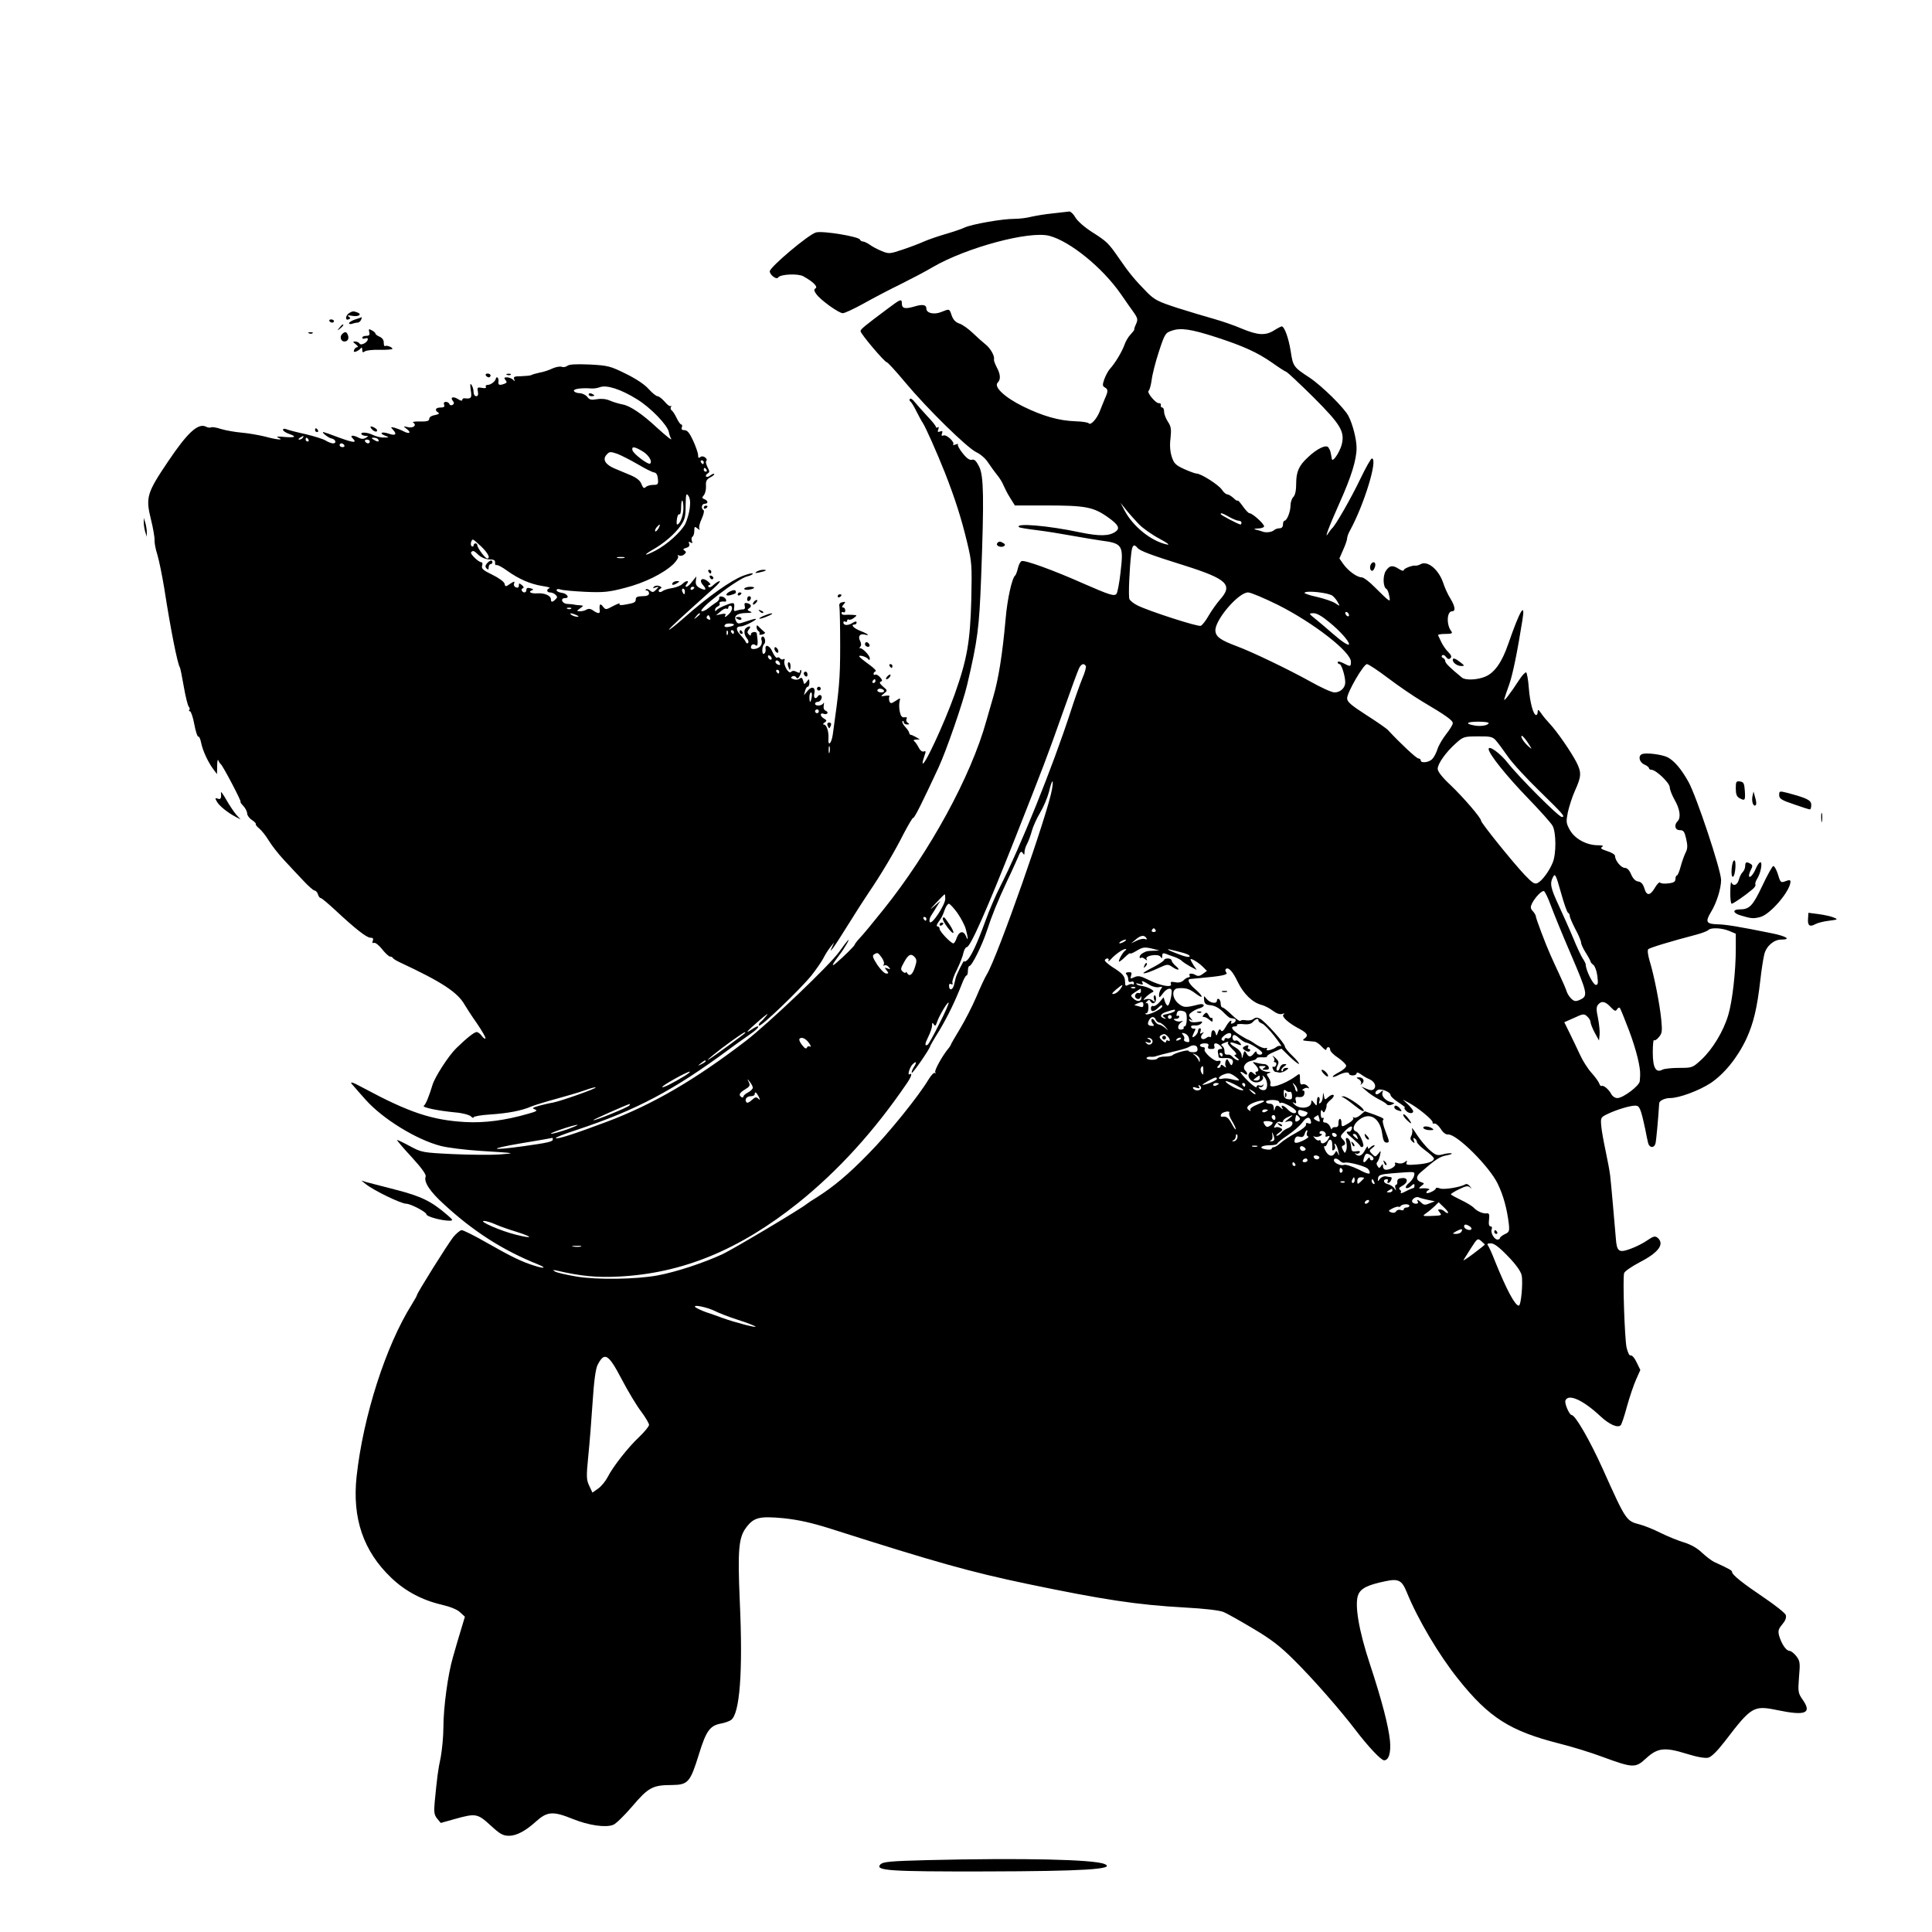 <?xml version="1.0" standalone="no"?>
<!DOCTYPE svg PUBLIC "-//W3C//DTD SVG 20010904//EN"
 "http://www.w3.org/TR/2001/REC-SVG-20010904/DTD/svg10.dtd">
<svg version="1.0" xmlns="http://www.w3.org/2000/svg"
 width="1024pt" height="1024pt" viewBox="0 0 1024 1024"
 preserveAspectRatio="xMidYMid meet">

<g transform="translate(0,1024) scale(0.1,-0.1)"
fill="#000000" stroke="none">
<path d="M5580 9109 c-41 -4 -93 -13 -115 -18 -22 -6 -62 -11 -90 -11 -64 0
-221 -28 -260 -45 -16 -8 -64 -24 -105 -36 -41 -12 -93 -30 -115 -40 -22 -10
-72 -29 -111 -42 -68 -23 -73 -23 -110 -8 -22 9 -51 24 -64 34 -13 9 -30 17
-36 17 -7 0 -14 5 -16 10 -5 16 -198 48 -233 38 -39 -10 -245 -184 -245 -206
0 -19 36 -46 44 -33 11 18 105 22 133 7 51 -28 79 -55 66 -64 -10 -6 -9 -13 3
-30 22 -32 120 -102 141 -102 10 0 59 23 108 50 50 28 137 74 195 102 58 29
137 70 175 93 178 103 511 193 617 165 110 -29 282 -169 379 -309 24 -35 55
-79 68 -97 21 -30 23 -38 12 -62 -7 -15 -11 -28 -9 -29 1 -1 -7 -12 -19 -25
-13 -13 -28 -39 -34 -58 -14 -37 -48 -94 -76 -125 -10 -11 -23 -36 -30 -55
-10 -29 -10 -36 2 -43 19 -10 19 -21 1 -60 -7 -18 -20 -48 -27 -67 -15 -39
-48 -76 -58 -64 -3 5 -34 10 -69 11 -89 3 -174 27 -280 79 -99 49 -156 104
-134 126 17 17 15 44 -5 81 -9 18 -16 36 -15 41 6 18 -19 61 -45 81 -14 11
-44 38 -67 60 -23 22 -55 45 -71 50 -21 7 -33 21 -41 43 -12 37 -11 36 -56 18
-37 -15 -78 -6 -78 18 0 21 -20 25 -65 11 -48 -14 -65 -10 -65 16 0 27 -7 24
-71 -24 -126 -94 -148 -112 -148 -122 -1 -13 128 -165 139 -165 5 0 49 -48 98
-107 116 -139 327 -346 377 -370 22 -10 49 -34 61 -53 13 -19 34 -49 48 -66
14 -17 30 -43 35 -57 6 -14 21 -44 35 -66 l25 -40 155 0 c222 0 261 -7 343
-66 50 -36 60 -55 37 -72 -34 -25 -85 -26 -188 -5 -173 37 -349 51 -325 28 2
-3 45 -10 94 -16 50 -6 135 -20 190 -30 55 -10 123 -21 150 -25 115 -15 121
-24 104 -169 -6 -55 -16 -106 -21 -113 -12 -15 -36 -7 -178 55 -155 69 -309
125 -325 118 -7 -2 -16 -20 -20 -38 -4 -18 -11 -35 -14 -38 -17 -12 -42 -124
-51 -230 -17 -190 -38 -320 -66 -415 -14 -50 -31 -106 -36 -125 -81 -294 -301
-696 -545 -1000 -55 -69 -112 -138 -127 -153 -14 -15 -26 -31 -26 -34 0 -6
-61 -66 -99 -98 -28 -23 -21 -8 19 45 27 35 60 93 43 75 -5 -5 -26 -33 -46
-61 -51 -71 -372 -377 -494 -471 -267 -205 -493 -337 -735 -428 -173 -65 -265
-95 -272 -87 -3 3 45 22 107 42 320 106 515 209 816 432 20 15 59 43 88 63 49
33 72 55 58 55 -3 0 -17 -7 -30 -16 -41 -27 -28 -11 38 46 34 30 53 43 42 30
-11 -14 -26 -31 -34 -37 -8 -7 -12 -16 -8 -19 9 -9 218 192 278 266 26 33 55
75 64 93 8 17 25 43 36 57 l20 25 -11 -25 c-11 -24 -11 -24 5 -5 9 11 45 67
81 125 36 58 84 133 107 167 65 95 139 219 187 315 25 47 47 85 50 83 6 -3 48
81 134 266 41 88 130 345 152 439 56 238 64 303 74 565 16 428 14 541 -10 591
-16 31 -25 41 -39 37 -12 -3 -28 8 -49 35 -17 21 -28 42 -25 46 4 4 -1 4 -12
0 -11 -4 -17 -4 -13 0 10 12 -35 54 -51 48 -10 -4 -13 -1 -8 11 4 12 2 14 -10
10 -13 -5 -15 -2 -10 11 4 10 3 15 -3 11 -6 -3 -10 -2 -10 3 0 5 -21 31 -46
57 -25 27 -54 60 -65 73 -10 14 -22 22 -26 18 -4 -4 -3 -10 2 -14 6 -4 20 -27
32 -52 13 -25 27 -52 33 -60 16 -24 75 -157 118 -265 54 -138 87 -241 118
-370 25 -104 26 -120 22 -305 -6 -221 -22 -314 -88 -500 -57 -160 -170 -401
-170 -363 0 6 5 24 10 38 8 22 8 26 -4 22 -8 -3 -19 5 -27 21 -8 15 -18 30
-24 34 -5 4 -1 8 10 8 l20 1 -20 12 c-11 6 -23 12 -27 12 -5 0 -8 5 -9 10 0 6
-10 20 -21 32 -12 13 -18 26 -15 30 4 3 7 1 7 -5 0 -7 8 -12 18 -12 13 0 14 2
3 9 -7 5 -10 14 -6 21 4 7 1 10 -11 8 -13 -2 -20 6 -25 30 -4 18 -4 43 -1 54
5 20 4 20 -21 3 -24 -15 -27 -15 -33 -2 -3 9 -3 20 0 25 3 5 -7 7 -22 4 -26
-4 -26 -4 -7 12 20 16 20 16 -5 37 -17 15 -21 23 -12 26 10 4 9 9 -4 24 -9 10
-21 16 -25 13 -5 -3 -9 -1 -9 5 0 5 5 11 11 13 6 2 -10 18 -35 36 -25 18 -48
37 -51 41 -7 13 39 0 47 -13 5 -7 8 -5 8 5 0 16 -44 60 -54 53 -3 -2 -2 1 3 8
7 7 6 18 0 30 -13 24 -2 41 22 35 33 -9 21 3 -21 19 -37 15 -54 34 -30 34 6 0
10 5 10 11 0 7 -8 6 -22 -3 -24 -15 -48 -14 -48 3 0 6 5 7 10 4 6 -3 10 -1 10
5 0 6 4 9 9 6 4 -3 17 1 27 9 18 14 18 14 -6 16 -14 1 -33 1 -42 0 -10 -1 -18
3 -18 9 0 6 5 8 10 5 6 -3 10 1 10 9 0 9 -5 16 -11 16 -8 0 -7 6 2 16 12 14
11 16 -6 12 -14 -2 -19 -10 -16 -23 2 -11 4 -105 4 -210 0 -173 -5 -226 -39
-467 -7 -51 -27 -68 -23 -20 2 35 -10 72 -25 72 -6 0 -4 5 4 10 13 9 13 12 -2
21 -22 12 -24 33 -3 26 8 -4 17 -2 20 2 3 5 -1 11 -9 14 -9 4 -13 15 -10 29 2
13 2 17 -2 11 -7 -15 -44 -17 -44 -3 0 6 6 10 14 10 16 0 29 27 16 35 -5 3
-11 1 -15 -5 -12 -19 -25 -10 -19 14 8 34 -13 42 -36 14 l-19 -23 6 23 c3 12
9 22 14 22 5 0 9 10 9 23 -1 20 -2 21 -14 4 -13 -16 -14 -16 -19 4 -5 17 -9
20 -19 12 -7 -6 -22 -7 -32 -3 -15 5 -16 9 -7 15 8 4 16 2 21 -5 6 -9 11 -7
20 10 6 12 9 24 6 28 -3 3 -6 0 -6 -7 0 -8 -5 -9 -18 -2 -13 7 -22 7 -30 -1
-12 -12 -42 39 -34 61 3 8 0 11 -6 7 -6 -3 -13 -2 -17 4 -4 6 -11 8 -16 4 -5
-3 -16 11 -25 31 -14 35 -42 44 -36 12 1 -8 -2 -18 -8 -22 -13 -8 -13 38 0 51
12 12 2 47 -11 39 -4 -3 -6 -12 -2 -20 3 -9 0 -22 -7 -30 -13 -16 -50 -21 -50
-7 0 16 13 22 25 12 12 -10 14 12 6 63 -2 12 -31 8 -31 -5 0 -9 -3 -9 -12 0
-8 8 -8 15 2 27 13 15 3 21 -15 7 -14 -10 -12 -36 4 -56 8 -9 10 -20 6 -24 -4
-4 -10 -2 -12 5 -2 6 -15 23 -29 38 -26 28 -24 45 4 45 19 1 93 39 76 40 -6 0
-30 -7 -53 -15 -38 -13 -42 -13 -50 4 -14 26 5 41 54 42 29 0 35 3 21 8 -14 5
-16 10 -8 15 18 11 15 23 -7 29 -14 3 -17 0 -14 -14 4 -13 0 -19 -10 -19 -8 0
-23 -3 -32 -6 -11 -5 -16 -2 -15 7 6 37 1 39 -42 22 -24 -9 -46 -21 -50 -27
-5 -7 -8 -7 -8 2 0 7 7 15 15 18 8 4 12 10 9 15 -5 8 10 13 29 10 5 -1 7 4 5
11 -6 16 -39 24 -36 8 2 -7 -6 -17 -16 -23 -11 -7 -29 -20 -40 -29 -11 -10
-27 -18 -35 -18 -36 0 189 174 240 185 16 4 29 10 29 15 0 4 -23 -1 -52 -12
-63 -24 -185 -110 -307 -218 -50 -44 -88 -74 -85 -67 5 10 57 58 239 221 22
19 35 36 29 36 -5 0 -20 -9 -32 -20 -12 -12 -23 -16 -27 -10 -3 6 0 10 7 10 7
0 2 9 -12 20 -30 23 -48 5 -23 -22 21 -24 13 -30 -17 -15 -18 9 -24 20 -22 37
l3 25 -22 -27 c-11 -16 -25 -28 -31 -28 -6 0 -6 6 2 15 17 20 -4 20 -24 -1 -9
-8 -33 -18 -53 -21 -21 -3 -44 -10 -51 -16 -7 -5 -16 -7 -19 -3 -4 4 -2 11 6
15 10 6 9 10 -5 15 -9 4 -22 2 -28 -4 -8 -8 -5 -9 9 -4 19 6 19 6 3 -11 -14
-15 -20 -16 -33 -5 -8 7 -18 10 -22 6 -3 -3 -1 -6 5 -6 7 0 12 -7 12 -15 0
-10 -11 -15 -35 -15 -24 0 -35 -5 -35 -14 0 -18 -6 -22 -53 -30 -26 -5 -37 -4
-33 3 4 6 -11 1 -34 -11 -39 -21 -40 -21 -55 -2 -14 19 -20 11 -16 -23 2 -17
-10 -16 -35 1 -13 10 -25 11 -35 5 -8 -5 -23 -9 -34 -9 -20 1 -20 1 -1 15 20
15 20 15 0 17 -10 0 -23 2 -29 3 -5 2 -22 3 -37 4 -30 1 -41 31 -12 31 26 0 9
25 -19 28 -15 2 -27 8 -27 14 0 6 9 8 23 3 12 -4 72 -9 132 -12 95 -4 123 -1
207 21 103 26 204 76 257 126 17 17 29 36 25 42 -4 7 -3 8 5 4 6 -4 19 -2 27
5 12 10 12 14 2 21 -10 6 -7 10 9 14 14 4 20 11 16 22 -5 11 -3 13 7 7 10 -6
12 -4 7 8 -3 9 -2 19 3 22 6 4 10 18 10 32 0 23 2 24 17 12 11 -9 14 -9 10 -2
-4 7 1 30 12 53 10 22 15 42 10 46 -15 9 -10 34 6 34 20 0 19 16 -1 24 -14 5
-14 9 -3 22 7 9 12 30 11 48 -2 26 3 35 23 46 14 7 23 15 20 18 -2 3 -11 -1
-20 -8 -9 -7 -19 -10 -22 -6 -4 4 -1 11 7 16 12 7 12 12 0 34 -7 14 -11 29 -7
32 12 12 -17 33 -30 22 -10 -8 -13 -5 -13 10 0 11 -12 45 -26 76 -19 41 -31
56 -46 56 -14 0 -18 5 -14 15 3 8 2 15 -3 15 -5 0 -16 16 -25 35 -9 19 -21 37
-26 40 -6 4 -7 12 -4 18 4 7 4 9 -1 5 -4 -4 -18 6 -32 23 -14 16 -31 29 -38
29 -7 0 -28 17 -47 38 -21 24 -66 54 -121 81 -81 40 -94 44 -192 49 -72 3
-109 1 -118 -7 -8 -6 -21 -9 -30 -5 -9 3 -31 -1 -49 -9 -18 -9 -49 -19 -68
-22 -19 -4 -39 -10 -44 -13 -5 -3 -29 -5 -53 -6 -35 0 -43 -3 -38 -15 5 -13 4
-14 -6 -3 -7 6 -22 12 -32 12 -15 0 -17 -3 -8 -14 9 -11 8 -15 -5 -20 -27 -10
-35 -7 -32 12 3 18 -10 31 -14 15 -3 -15 -27 -33 -43 -33 -9 0 -13 -5 -10 -10
4 -7 -3 -9 -20 -6 -24 5 -27 2 -22 -19 3 -17 0 -25 -9 -25 -8 0 -14 10 -14 23
0 12 -5 29 -11 37 -7 11 -8 3 -4 -27 7 -43 3 -48 -33 -44 -6 1 -12 -3 -12 -9
0 -6 -10 -4 -23 5 -26 16 -43 9 -26 -11 7 -9 6 -14 -2 -20 -7 -4 -15 -2 -17 4
-2 7 -11 12 -19 12 -9 0 -13 -6 -9 -15 4 -11 -1 -15 -19 -15 -27 0 -33 -14
-12 -27 8 -5 2 -9 -18 -13 -18 -3 -30 -11 -30 -20 0 -11 -12 -15 -49 -14 -26
1 -43 -2 -36 -6 21 -13 1 -31 -28 -24 -26 6 -26 6 -7 -9 27 -20 16 -30 -16
-13 -13 7 -35 15 -48 19 -21 5 -22 4 -7 -12 22 -24 11 -32 -25 -19 -36 12 -52
2 -18 -11 23 -9 23 -10 -6 -10 -16 -1 -42 6 -57 13 -29 15 -70 18 -62 4 3 -4
13 -8 22 -8 16 -1 16 -1 0 -11 -12 -7 -24 -6 -37 1 -28 15 -49 14 -33 -2 27
-27 8 -26 -69 2 -44 17 -83 30 -85 30 -13 0 28 -32 43 -34 22 -4 29 -26 8 -26
-8 0 -26 7 -39 15 -12 8 -61 23 -107 34 -46 10 -92 22 -101 26 -11 4 -18 3
-18 -3 0 -6 14 -15 30 -21 45 -15 36 -22 -22 -17 -36 4 -47 2 -33 -4 33 -14
-4 -12 -70 6 -33 8 -89 18 -125 21 -36 3 -84 12 -108 19 -24 8 -48 12 -53 9
-5 -3 -17 -2 -26 3 -42 22 -98 -29 -201 -182 -114 -169 -121 -192 -92 -309 12
-48 20 -97 19 -109 -1 -13 5 -48 15 -78 9 -30 25 -109 36 -175 35 -225 70
-400 83 -422 3 -4 12 -50 21 -102 9 -52 21 -100 26 -106 6 -7 7 -15 3 -18 -3
-4 -2 -7 4 -7 5 0 16 -31 23 -70 7 -38 17 -67 21 -64 4 2 11 -12 15 -33 8 -41
37 -104 66 -142 l18 -24 1 44 c0 24 3 37 6 29 3 -8 9 -17 13 -20 11 -8 112
-200 105 -200 -3 0 3 -10 15 -22 11 -12 20 -30 20 -40 0 -9 11 -25 25 -34 14
-9 23 -19 21 -22 -3 -2 5 -13 18 -23 13 -11 36 -40 51 -65 15 -25 51 -71 80
-102 29 -31 75 -81 102 -109 27 -29 54 -53 60 -53 6 0 15 -9 18 -20 3 -11 10
-20 15 -20 5 0 39 -29 77 -64 105 -98 166 -146 186 -146 14 0 17 -5 13 -16 -4
-11 -2 -15 6 -11 7 2 27 -13 43 -34 17 -21 35 -38 42 -39 6 0 13 -3 15 -7 2
-5 19 -15 38 -24 223 -104 306 -159 343 -225 7 -12 35 -56 64 -97 28 -41 49
-78 46 -81 -4 -3 -12 3 -20 14 -8 11 -20 20 -27 20 -12 0 -53 -32 -109 -87
-39 -38 -113 -152 -125 -194 -17 -57 -36 -104 -46 -110 -11 -8 73 -26 167 -35
38 -3 74 -13 83 -21 7 -8 14 -10 14 -5 0 5 39 12 88 15 92 6 167 20 217 42 17
7 75 25 130 40 55 15 124 35 154 46 30 11 56 18 58 15 5 -5 -184 -72 -226 -80
-19 -3 -53 -11 -75 -17 -34 -10 -38 -13 -21 -19 16 -6 9 -11 -35 -23 -121 -35
-232 -50 -335 -44 -176 10 -298 51 -538 180 -66 36 -79 38 -54 12 6 -8 36 -41
65 -74 91 -102 270 -212 399 -245 35 -9 129 -21 210 -26 192 -12 191 -12 98
-19 -44 -3 -154 -2 -245 2 -163 8 -166 9 -229 43 -35 19 -65 33 -67 32 -1 -2
33 -43 78 -91 53 -58 78 -93 74 -103 -11 -28 22 -79 96 -146 158 -146 314
-245 498 -319 50 -20 36 -25 -19 -7 -65 20 -124 49 -247 119 -66 38 -128 69
-137 69 -8 0 -28 -17 -45 -37 -33 -43 -192 -297 -192 -307 0 -3 -12 -25 -27
-49 -138 -219 -258 -593 -293 -912 -24 -223 36 -397 184 -538 73 -70 163 -118
266 -142 47 -11 84 -26 99 -41 l25 -23 -22 -73 c-12 -40 -31 -103 -41 -140
-27 -90 -51 -269 -51 -374 0 -47 -7 -117 -14 -157 -15 -70 -19 -105 -32 -237
-5 -55 -3 -69 13 -89 l19 -23 75 21 c111 31 120 29 189 -34 51 -47 66 -55 99
-55 38 0 87 26 141 75 60 54 90 57 196 14 84 -34 174 -47 214 -31 14 5 59 49
101 98 85 100 108 113 210 113 86 1 97 14 143 162 39 127 59 153 118 164 20 4
44 12 53 19 46 34 63 255 46 627 -12 276 -6 340 34 393 41 54 70 61 199 49 82
-9 149 -24 256 -58 552 -176 735 -227 1030 -289 408 -85 586 -112 837 -126
110 -6 185 -15 208 -24 19 -8 90 -48 157 -88 96 -57 143 -93 218 -168 102
-101 244 -264 325 -370 67 -88 135 -160 151 -160 25 0 37 41 31 104 -8 79 -43
214 -106 405 -59 178 -83 318 -62 369 14 34 51 52 143 71 70 15 88 6 114 -58
58 -143 171 -334 274 -462 162 -203 274 -274 534 -340 65 -16 169 -48 230 -71
161 -59 174 -60 230 -8 61 56 98 61 214 25 57 -18 100 -25 116 -21 17 4 48 35
89 88 140 183 151 190 277 164 149 -31 184 -17 136 53 -26 37 -27 43 -21 122
7 77 5 86 -15 112 -12 15 -28 27 -35 27 -18 0 -42 36 -55 79 -7 26 -5 36 16
61 17 20 23 36 19 50 -3 10 -57 53 -118 94 -111 75 -167 119 -167 135 0 7 -15
16 -94 52 -15 7 -44 30 -65 49 -23 23 -57 43 -96 55 -33 10 -89 33 -125 51
-36 18 -85 38 -109 44 -72 19 -72 18 -196 294 -69 153 -146 286 -165 286 -12
0 -39 62 -33 77 15 38 93 3 185 -83 47 -44 92 -64 108 -48 5 5 20 50 33 99 14
50 35 113 48 142 l23 52 -20 41 c-10 22 -24 38 -31 36 -7 -3 -15 14 -22 42
-10 48 -21 363 -13 394 2 9 39 35 83 58 101 52 133 97 94 130 -13 10 -22 8
-54 -14 -21 -15 -61 -35 -89 -45 -62 -23 -73 -15 -78 57 -6 70 -24 281 -30
332 -3 25 -14 83 -24 130 -10 47 -21 106 -23 131 -4 45 -3 47 32 64 47 23 120
45 148 45 23 0 29 -14 53 -125 5 -27 12 -60 15 -72 6 -27 31 -30 39 -5 4 13
15 132 20 215 1 13 30 27 57 27 49 0 153 39 215 79 73 49 143 135 190 235 38
83 57 162 74 311 6 55 16 117 21 137 11 44 51 78 90 78 54 0 29 17 -48 33
-178 36 -244 47 -292 48 -58 2 -64 13 -32 66 29 47 53 123 53 169 0 52 -132
449 -174 522 -39 69 -74 109 -109 128 -30 15 -113 26 -136 17 -22 -9 -15 -43
12 -55 14 -6 25 -15 25 -20 0 -4 6 -8 13 -8 24 0 97 -70 97 -93 0 -12 12 -42
26 -67 28 -48 34 -94 16 -112 -21 -21 -14 -48 11 -48 20 0 25 -7 34 -46 8 -36
8 -52 -3 -73 -7 -14 -19 -47 -26 -73 -7 -27 -16 -48 -20 -48 -4 0 -8 -9 -8
-19 0 -14 -9 -20 -37 -23 -21 -3 -41 -1 -44 4 -3 5 -16 -7 -27 -26 -26 -45
-45 -46 -57 -3 -7 22 -17 33 -33 35 -14 2 -27 15 -37 38 -9 22 -21 34 -33 34
-20 0 -52 39 -52 63 0 8 -19 19 -42 26 -30 10 -38 15 -27 22 10 6 3 9 -22 9
-60 0 -122 34 -148 80 -21 37 -21 45 -11 96 7 30 23 81 37 112 35 77 36 97 8
153 -30 57 -103 163 -142 204 -15 16 -36 41 -45 55 -14 20 -18 21 -18 8 0 -10
-4 -18 -8 -18 -15 0 -33 66 -39 143 -3 43 -10 80 -14 83 -5 2 -21 -15 -36 -38
-50 -77 -86 -123 -80 -103 3 11 15 47 27 80 18 52 42 168 69 338 17 103 -13
53 -75 -126 -33 -96 -72 -152 -121 -173 -42 -18 -106 -21 -125 -5 -66 54 -88
77 -88 87 0 7 -6 14 -12 17 -7 2 -9 8 -5 13 5 5 14 2 21 -8 9 -12 16 -14 24
-6 7 7 4 16 -12 32 -12 11 -28 35 -36 51 -8 17 -16 33 -18 38 -2 4 15 7 38 7
33 0 40 3 33 13 -28 34 -25 107 3 107 20 0 17 25 -9 68 -13 20 -29 56 -37 80
-23 71 -82 122 -120 102 -10 -6 -23 -9 -27 -8 -16 3 -63 -15 -63 -24 0 -6 -11
-3 -25 6 -34 22 -50 20 -70 -10 -17 -26 -15 -88 4 -96 4 -2 11 -18 14 -36 8
-38 7 -37 -76 45 -28 29 -60 53 -70 53 -25 0 -71 34 -97 70 l-21 30 20 46 c12
26 21 53 21 61 0 8 7 27 15 41 76 139 150 382 116 382 -5 0 -32 -48 -60 -106
-48 -101 -135 -253 -151 -264 -3 -3 -12 -14 -19 -25 -26 -43 1 30 59 160 62
138 90 228 90 291 0 46 -21 127 -43 169 -22 43 -142 161 -207 204 -84 55 -87
59 -99 139 -11 69 -33 132 -48 132 -3 0 -21 -9 -40 -21 -46 -29 -87 -26 -171
9 -39 17 -106 40 -149 52 -43 12 -130 38 -193 58 -101 33 -120 42 -160 82 -65
66 -97 105 -147 178 -58 84 -65 91 -145 142 -38 24 -77 58 -88 77 -10 18 -25
32 -32 32 -7 -1 -47 -5 -88 -10z m865 -656 c142 -46 218 -80 297 -135 35 -25
69 -47 76 -49 6 -2 70 -62 142 -133 147 -147 169 -184 151 -254 -12 -42 -49
-96 -52 -74 -1 6 -3 17 -4 22 -1 6 -3 13 -4 18 -1 4 -5 13 -10 20 -11 18 -61
-6 -109 -52 -48 -44 -62 -77 -62 -140 0 -35 -5 -60 -15 -70 -8 -8 -15 -28 -15
-45 0 -33 -19 -81 -32 -81 -4 0 -8 -9 -8 -20 0 -13 -7 -20 -18 -20 -10 0 -22
-4 -28 -9 -12 -12 -45 -16 -64 -8 -8 3 -24 8 -35 10 -12 3 -7 5 13 6 17 0 32
6 32 11 0 14 -62 70 -78 70 -5 0 -21 17 -35 37 -15 21 -27 34 -27 30 0 -4 -10
1 -22 13 -12 11 -27 20 -34 20 -6 0 -19 11 -28 25 -17 25 -110 85 -134 85 -7
0 -37 11 -66 24 -44 20 -54 30 -65 64 -9 27 -12 61 -7 99 5 48 3 63 -14 88
-11 17 -20 40 -20 53 0 12 -4 22 -10 22 -6 0 -9 6 -7 13 1 6 -3 11 -10 10 -16
-3 -67 58 -55 66 5 3 12 29 16 56 3 28 20 95 38 150 31 95 35 101 68 112 47
17 102 9 235 -34z m-3069 -329 c72 -44 162 -137 169 -174 2 -11 7 -26 11 -33
11 -17 -20 7 -76 58 -75 70 -140 114 -179 121 -20 4 -51 13 -69 21 -21 9 -46
11 -69 7 -29 -5 -39 -3 -50 12 -7 10 -25 19 -40 20 -15 0 -29 6 -31 12 -3 11
39 17 93 13 12 -1 32 2 45 7 36 13 111 -11 196 -64z m-1771 -204 c-3 -5 -12
-10 -18 -10 -7 0 -6 4 3 10 19 12 23 12 15 0z m30 -10 c3 -5 1 -10 -4 -10 -6
0 -11 5 -11 10 0 6 2 10 4 10 3 0 8 -4 11 -10z m370 0 c8 -13 -5 -13 -25 0
-13 8 -13 10 2 10 9 0 20 -4 23 -10z m-45 -10 c0 -5 -4 -10 -9 -10 -6 0 -13 5
-16 10 -3 6 1 10 9 10 9 0 16 -4 16 -10z m-135 -20 c3 -5 -1 -10 -9 -10 -9 0
-16 5 -16 10 0 6 4 10 9 10 6 0 13 -4 16 -10z m1579 -31 c33 -19 55 -54 42
-66 -9 -9 -90 52 -94 71 -5 21 10 20 52 -5z m-25 -69 c39 -23 78 -43 88 -44
12 -2 18 -13 20 -34 3 -29 0 -32 -25 -32 -15 0 -33 -5 -40 -12 -8 -8 -14 -5
-22 16 -7 19 -25 33 -57 47 -27 11 -65 27 -86 36 -49 21 -65 48 -42 73 15 17
20 17 56 5 21 -8 70 -33 108 -55z m351 10 c0 -5 -2 -10 -4 -10 -3 0 -8 5 -11
10 -3 6 -1 10 4 10 6 0 11 -4 11 -10z m15 -40 c3 -5 1 -10 -4 -10 -6 0 -11 5
-11 10 0 6 2 10 4 10 3 0 8 -4 11 -10z m-89 -202 c-3 -26 -14 -64 -24 -85 -23
-43 -97 -110 -159 -142 -57 -29 -68 -27 -16 4 61 34 119 84 150 128 23 33 27
49 27 108 1 60 3 67 14 52 9 -12 12 -34 8 -65z m-34 -8 c-2 -37 -19 -80 -33
-80 -3 0 -4 13 -1 30 2 16 8 27 13 24 5 -3 9 14 9 37 0 23 3 39 7 36 3 -4 6
-25 5 -47z m2413 -77 c22 -23 72 -58 110 -78 43 -23 58 -35 40 -31 -84 18
-179 95 -224 179 l-22 42 28 -35 c15 -19 46 -54 68 -77z m480 37 c20 -11 42
-20 50 -20 8 0 15 -4 15 -10 0 -5 -2 -10 -5 -10 -10 0 -105 50 -105 55 0 8 8
6 45 -15z m-3025 -61 c-7 -11 -14 -18 -17 -15 -3 3 0 12 7 21 18 21 23 19 10
-6z m-939 -96 c36 -35 50 -63 31 -63 -10 0 -52 56 -52 70 0 5 -4 10 -10 10 -5
0 -10 -5 -10 -11 0 -5 -4 -8 -10 -4 -9 5 -3 35 7 35 3 0 23 -17 44 -37z m3478
-7 c13 -16 72 -38 251 -94 224 -71 256 -102 187 -179 -18 -21 -46 -60 -61 -86
-15 -27 -34 -51 -42 -54 -15 -6 -275 78 -335 108 -20 10 -39 25 -43 34 -6 16
0 160 10 243 5 44 14 51 33 28z m-3492 -38 c14 -13 37 -22 56 -23 24 0 32 -4
31 -17 -1 -10 2 -15 7 -13 4 3 30 -10 57 -30 63 -45 124 -71 187 -81 28 -4 44
-9 38 -11 -18 -6 -16 -23 2 -23 9 0 22 -5 29 -12 11 -10 11 -15 0 -25 -16 -16
-24 -16 -24 0 0 20 -33 35 -73 32 -35 -2 -51 9 -25 17 7 3 2 7 -10 10 -15 4
-22 2 -22 -8 0 -16 -16 -19 -24 -5 -4 5 -1 11 5 13 7 2 5 9 -5 17 -14 11 -16
11 -16 -2 0 -11 -5 -14 -16 -10 -8 3 -13 12 -9 21 4 12 1 12 -21 -2 -24 -17
-26 -17 -30 1 -3 10 -32 31 -65 47 -48 23 -58 32 -54 47 4 11 2 19 -4 19 -15
0 -62 46 -54 53 10 11 15 9 40 -15z m771 -15 c-10 -2 -26 -2 -35 0 -10 3 -2 5
17 5 19 0 27 -2 18 -5z m372 -157 c0 -3 -4 -8 -10 -11 -5 -3 -10 -1 -10 4 0 6
5 11 10 11 6 0 10 -2 10 -4z m-50 -21 c0 -8 -2 -15 -4 -15 -2 0 -6 7 -10 15
-3 8 -1 15 4 15 6 0 10 -7 10 -15z m3433 -23 c11 -9 24 -26 29 -37 11 -19 10
-19 -15 -2 -14 9 -57 24 -96 33 -39 8 -69 19 -67 22 8 14 131 0 149 -16z
m-290 -48 c189 -95 387 -249 387 -301 0 -27 -2 -28 -40 -8 -17 9 -30 11 -30 5
0 -5 4 -10 10 -10 10 0 30 -63 30 -97 0 -29 -26 -53 -57 -53 -15 0 -74 27
-132 60 -114 63 -305 155 -386 185 -85 32 -110 49 -113 80 -7 54 121 205 173
205 14 0 85 -30 158 -66z m-2893 -18 c0 -8 -7 -22 -16 -30 -18 -18 -28 -21
-19 -6 4 7 -3 9 -22 5 l-28 -6 24 20 c12 12 27 18 32 15 5 -3 9 0 9 5 0 6 5
11 10 11 6 0 10 -6 10 -14z m-853 -2 c-3 -3 -12 -4 -19 -1 -8 3 -5 6 6 6 11 1
17 -2 13 -5z m4123 -35 c0 -6 -4 -7 -10 -4 -5 3 -10 11 -10 16 0 6 5 7 10 4 6
-3 10 -11 10 -16z m-4095 1 c13 -6 15 -9 5 -9 -8 0 -22 4 -30 9 -18 12 -2 12
25 0z m655 6 c0 -2 -8 -10 -17 -17 -16 -13 -17 -12 -4 4 13 16 21 21 21 13z
m3338 -46 c54 -44 102 -98 102 -114 0 -12 -39 14 -88 57 -26 23 -65 56 -87 74
-40 32 -40 32 -13 33 18 0 47 -17 86 -50z m-3285 26 c4 -10 1 -13 -8 -9 -8 3
-12 9 -9 14 7 12 11 11 17 -5z m127 -37 c0 -4 -11 -9 -25 -11 -23 -5 -32 2
-20 13 7 7 45 5 45 -2z m-33 -51 c-3 -8 -6 -5 -6 6 -1 11 2 17 5 13 3 -3 4
-12 1 -19z m33 12 c0 -5 -2 -10 -4 -10 -3 0 -8 5 -11 10 -3 6 -1 10 4 10 6 0
11 -4 11 -10z m200 -141 c0 -6 -4 -7 -10 -4 -5 3 -10 11 -10 16 0 6 5 7 10 4
6 -3 10 -11 10 -16z m43 -23 c4 -10 1 -13 -9 -9 -7 3 -14 9 -14 14 0 14 17 10
23 -5z m1622 -16 c3 -5 -5 -35 -19 -67 -13 -32 -41 -110 -61 -173 -98 -301
-266 -717 -376 -933 -22 -43 -56 -122 -75 -175 -43 -119 -78 -195 -99 -212 -8
-7 -15 -9 -15 -4 0 10 -43 -76 -45 -91 -1 -5 -5 -22 -9 -37 -8 -28 -26 -29
-26 -2 0 9 5 12 11 8 7 -4 10 -1 7 7 -3 8 8 39 24 70 15 31 31 71 34 88 4 17
12 31 18 31 19 0 106 197 260 587 149 378 164 416 247 651 43 122 83 231 89
242 12 22 25 26 35 10z m1602 -64 c54 -41 136 -97 183 -125 122 -72 160 -99
160 -114 0 -8 -16 -34 -35 -58 -19 -24 -40 -60 -46 -79 -6 -19 -18 -43 -27
-52 -16 -19 -62 -25 -62 -8 0 6 -6 10 -12 10 -11 0 -99 83 -161 150 -8 9 -60
45 -115 80 -82 53 -102 70 -102 89 0 31 87 181 105 181 8 0 58 -33 112 -74z
m-3227 34 c0 -5 -2 -10 -4 -10 -3 0 -8 5 -11 10 -3 6 -1 10 4 10 6 0 11 -4 11
-10z m510 -50 c0 -5 -5 -10 -11 -10 -5 0 -7 5 -4 10 3 6 8 10 11 10 2 0 4 -4
4 -10z m45 -50 c3 -5 -3 -10 -14 -10 -12 0 -21 5 -21 10 0 6 6 10 14 10 8 0
18 -4 21 -10z m-383 -35 c-2 -14 -6 -25 -8 -25 -2 0 -4 11 -4 25 0 14 4 25 9
25 4 0 6 -11 3 -25z m38 -75 c0 -5 -4 -10 -10 -10 -5 0 -10 5 -10 10 0 6 5 10
10 10 6 0 10 -4 10 -10z m3550 -62 c0 -12 -41 -20 -76 -13 -52 9 -41 20 21 20
30 0 55 -3 55 -7z m38 -92 c10 -11 39 -50 64 -86 25 -36 100 -117 166 -181
129 -126 140 -139 120 -139 -17 0 -229 213 -287 287 -39 50 -101 95 -101 73 0
-25 95 -143 205 -257 65 -67 126 -135 134 -150 19 -35 20 -147 1 -194 -17 -43
-55 -96 -80 -109 -16 -8 -27 -1 -70 44 -63 67 -230 274 -230 286 0 15 -93 123
-162 189 -44 41 -68 72 -68 86 0 27 43 88 97 136 38 34 43 36 116 36 65 1 78
-2 95 -21z m171 -14 c23 -36 23 -36 1 -17 -25 22 -45 55 -33 55 4 -1 19 -18
32 -38z m-3702 -49 c-3 -10 -5 -4 -5 12 0 17 2 24 5 18 2 -7 2 -21 0 -30z
m1179 -195 c-20 -123 -289 -890 -346 -983 -10 -16 -35 -70 -56 -120 -21 -49
-60 -125 -86 -168 -26 -43 -48 -81 -48 -83 0 -3 -5 -10 -10 -17 -32 -37 -79
-120 -73 -130 3 -7 2 -9 -2 -4 -5 4 -20 -12 -34 -35 -51 -86 -212 -286 -318
-393 -106 -109 -184 -174 -272 -230 -25 -15 -49 -31 -55 -36 -29 -25 -389
-239 -446 -266 -99 -46 -247 -95 -345 -113 -114 -21 -321 -24 -429 -6 -54 9
-106 21 -115 27 -13 8 -11 9 9 5 127 -30 213 -38 330 -32 337 17 638 141 950
390 213 171 404 381 577 635 24 35 30 57 14 47 -13 -8 0 36 15 52 21 21 25 13
8 -13 -9 -14 -14 -28 -11 -31 4 -5 97 129 97 141 0 2 21 39 48 82 47 79 84
156 119 245 10 27 21 48 26 48 4 0 7 11 7 25 0 14 4 25 8 25 13 0 67 109 92
185 27 83 57 157 109 268 22 45 46 100 56 122 12 31 18 36 25 25 8 -13 10 -12
10 3 0 11 6 31 14 45 8 15 19 46 25 68 6 23 26 67 44 97 18 30 39 80 47 111
15 65 26 75 16 14z m2735 -656 c5 -2 9 -10 9 -17 0 -7 14 -39 30 -70 17 -31
30 -63 30 -71 0 -8 11 -32 25 -54 14 -22 25 -43 25 -46 0 -4 7 -12 15 -18 8
-6 18 -32 21 -58 5 -39 4 -48 -8 -48 -14 0 -53 78 -53 106 0 6 -8 22 -17 35
-9 14 -32 63 -51 110 -19 46 -54 123 -76 171 -43 93 -48 116 -29 151 10 19 15
10 41 -83 16 -58 33 -106 38 -108z m-91 38 c15 -41 61 -154 103 -251 92 -215
95 -228 51 -248 -22 -10 -30 -9 -45 5 -10 9 -21 26 -25 38 -3 11 -21 53 -39
91 -18 39 -40 86 -48 105 -24 53 -77 193 -77 204 0 5 -7 17 -16 27 -13 14 -13
22 -4 41 17 33 52 69 63 65 5 -1 22 -36 37 -77z m-3210 36 c0 -31 -71 -140
-82 -123 -4 6 -1 22 7 34 8 13 23 35 32 51 l17 27 -35 -30 c-24 -21 -21 -16
11 18 24 26 45 47 47 47 2 0 3 -11 3 -24z m63 -73 c19 -27 40 -66 46 -88 13
-48 13 -69 1 -37 -13 31 -36 27 -49 -8 -5 -16 -13 -30 -18 -30 -13 0 -73 63
-73 77 0 7 -5 13 -11 13 -7 0 -5 9 5 23 18 25 21 31 35 70 6 15 15 27 20 27 5
0 25 -21 44 -47z m-163 -33 c0 -5 -2 -10 -4 -10 -3 0 -8 5 -11 10 -3 6 -1 10
4 10 6 0 11 -4 11 -10z m1215 -60 c3 -5 -1 -10 -10 -10 -9 0 -13 5 -10 10 3 6
8 10 10 10 2 0 7 -4 10 -10z m3040 -4 l35 -15 0 -79 c0 -120 -18 -279 -40
-352 -25 -85 -83 -181 -142 -236 -47 -43 -48 -44 -118 -44 -39 0 -80 -4 -90
-10 -34 -18 -50 12 -50 92 0 39 3 68 6 65 4 -4 16 3 26 16 17 19 19 31 13 92
-8 84 -39 240 -62 313 -9 31 -12 56 -7 61 8 8 120 42 254 77 30 8 59 19 65 25
14 14 71 11 110 -5z m-3089 -38 c5 -7 2 -9 -8 -5 -9 3 -28 -1 -44 -9 l-29 -14
24 20 c26 23 46 26 57 8z m-116 -18 c-8 -5 -19 -10 -25 -10 -5 0 -3 5 5 10 8
5 20 10 25 10 6 0 3 -5 -5 -10z m155 -40 l30 -8 -27 -1 c-39 -1 -41 -2 -60
-12 -10 -5 -18 -15 -18 -21 0 -6 3 -8 7 -5 3 4 13 1 21 -6 12 -9 14 -9 9 0
-11 18 62 30 74 12 7 -11 9 -10 9 5 0 13 5 16 18 11 9 -4 31 -12 47 -17 17 -6
35 -16 40 -22 6 -6 26 -19 44 -29 l34 -18 -17 25 c-9 14 -16 28 -16 31 0 9 42
-16 65 -39 l22 -22 -22 -16 c-14 -11 -26 -13 -36 -7 -19 12 -42 11 -34 -1 3
-5 1 -10 -5 -10 -6 0 -19 -7 -27 -16 -11 -10 -26 -14 -44 -10 -22 4 -27 2 -23
-9 9 -22 -56 -10 -118 21 -42 21 -55 24 -75 15 -22 -10 -24 -9 -18 8 5 16 2
19 -14 18 -14 -1 -17 -5 -11 -11 6 -6 10 -18 10 -28 0 -11 5 -15 15 -12 8 4
15 1 15 -7 0 -7 -3 -9 -6 -6 -4 3 -14 2 -24 -3 -14 -8 -17 -5 -17 15 0 31 -12
45 -68 80 -24 16 -42 32 -39 37 8 13 26 9 19 -4 -4 -7 2 -4 12 7 23 26 64 55
78 55 6 0 6 -3 -1 -8 -12 -8 -34 -46 -34 -58 0 -4 14 5 30 21 17 16 30 26 30
22 0 -4 15 2 33 13 34 21 44 22 92 10z m136 -15 c38 -9 58 -18 54 -25 -3 -5
-29 1 -57 12 -59 22 -76 33 -37 23 14 -3 32 -8 40 -10z m-1578 -30 c10 -14 15
-30 11 -37 -4 -6 -3 -8 3 -5 6 4 16 0 23 -8 11 -13 10 -14 -6 -8 -17 6 -17 5
-5 -10 12 -15 11 -17 -2 -17 -9 0 -30 21 -47 46 -24 37 -28 49 -18 55 19 12
21 11 41 -16z m177 0 c9 -11 9 -22 0 -49 -13 -42 -29 -54 -41 -35 -5 8 -9 10
-9 5 0 -5 -7 -3 -15 4 -13 11 -12 17 7 51 23 42 38 48 58 24z m1710 -129 c31
-64 79 -110 126 -122 16 -4 43 -18 60 -31 20 -15 38 -21 50 -17 12 4 15 3 7
-3 -14 -10 28 -47 84 -76 41 -22 49 -35 29 -50 -14 -10 -13 -12 9 -14 14 -1
33 -3 43 -4 9 -1 27 -14 39 -28 13 -14 23 -20 23 -13 0 6 5 12 10 12 6 0 10
-6 10 -14 0 -8 19 -28 43 -43 23 -16 42 -35 42 -42 0 -8 -17 -23 -38 -34 -21
-11 -36 -21 -33 -24 2 -3 14 1 26 7 30 16 60 21 60 9 0 -5 9 -9 20 -9 11 0 20
5 20 11 0 7 9 5 23 -5 12 -9 32 -21 45 -26 27 -12 39 -37 24 -52 -8 -8 -19 -8
-39 1 l-28 12 27 -23 c14 -13 44 -33 65 -44 21 -10 41 -23 44 -28 4 -5 15 -5
25 -1 18 8 18 8 -1 13 -30 6 -54 32 -48 50 5 14 3 15 -8 5 -7 -7 -17 -13 -21
-13 -14 0 -9 18 7 24 19 7 65 -13 65 -28 0 -7 19 -24 42 -39 23 -15 38 -27 34
-27 -5 0 -3 -7 4 -15 14 -17 40 -20 40 -5 0 5 -12 21 -27 36 l-28 26 30 -16
c47 -24 130 -92 128 -104 -2 -6 3 -9 10 -7 6 2 21 -10 33 -28 12 -20 27 -31
39 -30 45 4 221 -171 264 -263 29 -60 48 -129 58 -211 4 -38 2 -44 -21 -54
-14 -7 -26 -16 -26 -21 0 -4 -6 -8 -13 -8 -17 0 -38 36 -31 55 4 8 1 15 -6 15
-8 0 -11 12 -8 35 3 28 1 35 -11 34 -21 -3 -53 11 -71 31 -8 8 -39 27 -67 40
-29 14 -53 27 -53 30 0 3 20 16 44 27 34 17 46 19 57 10 11 -10 11 -9 0 5 -7
10 -18 15 -24 11 -25 -15 -114 -30 -135 -22 -12 5 -22 5 -22 0 0 -4 -11 -13
-25 -19 -14 -6 -25 -8 -25 -3 0 5 6 12 13 14 12 6 -16 11 -43 8 -11 -1 -11 2
3 13 18 14 18 14 -2 21 -26 8 -27 30 -3 50 82 71 102 84 137 91 22 4 35 9 28
11 -6 2 -27 0 -45 -5 -30 -8 -38 -6 -70 22 -20 17 -50 54 -68 81 -17 28 -29
42 -26 32 3 -10 2 -27 -4 -37 -7 -13 -5 -21 5 -30 13 -11 14 -10 9 5 -5 13 -4
16 4 11 7 -4 12 -13 12 -19 1 -7 21 -27 45 -45 25 -18 45 -37 45 -42 0 -16
-33 -28 -93 -32 -48 -4 -57 -2 -52 10 4 12 3 13 -9 3 -9 -7 -24 -10 -37 -6
-14 5 -19 3 -15 -3 7 -12 -23 -32 -48 -32 -9 0 -16 8 -16 18 0 14 -2 15 -10 2
-9 -13 -11 -13 -19 0 -6 8 -6 17 -2 20 4 3 11 19 15 35 6 28 5 29 -9 10 -15
-18 -16 -18 -33 -1 -16 16 -16 18 2 32 11 8 15 14 10 14 -6 0 -15 -5 -22 -12
-9 -9 -12 -9 -12 2 0 8 -7 1 -16 -17 -15 -30 -34 -37 -51 -18 -4 4 -3 5 4 1 6
-3 15 -1 19 5 5 8 -1 10 -17 7 -17 -3 -25 0 -26 11 -3 35 -10 55 -22 59 -8 3
-10 -4 -5 -22 3 -14 3 -34 -1 -43 -6 -17 -7 -17 -17 1 -8 15 -8 21 0 24 16 5
15 18 -3 35 -13 13 -11 18 12 41 28 29 45 34 37 11 -3 -8 -9 -14 -12 -13 -22
2 -19 -6 15 -34 21 -18 40 -36 41 -40 6 -13 20 -9 18 5 -6 29 -26 65 -37 69
-25 8 -17 39 16 64 55 42 110 8 121 -76 5 -34 10 -46 23 -46 16 0 16 5 -5 58
-14 37 -19 60 -12 64 8 5 -18 17 -98 44 -1 0 -11 -9 -24 -20 -12 -11 -28 -17
-34 -13 -6 3 -8 3 -4 -2 5 -5 -6 -17 -22 -27 -38 -23 -40 -23 -40 2 0 11 -4
20 -8 20 -5 0 -8 -10 -8 -22 1 -16 -4 -23 -16 -22 -10 1 -18 -3 -19 -10 0 -6
-4 -1 -9 12 -5 12 -17 22 -26 22 -10 0 -14 5 -10 16 3 8 2 12 -4 9 -6 -4 -10
6 -10 22 0 19 3 24 9 15 6 -11 10 -10 16 5 5 10 7 22 6 26 -1 5 9 17 21 27 13
10 20 22 16 26 -5 4 -17 -1 -27 -10 -19 -17 -20 -17 -24 6 -4 21 -4 21 -6 -4
0 -15 -6 -30 -13 -34 -8 -5 -9 -2 -5 9 3 9 2 19 -3 22 -6 4 -10 -6 -10 -22 -1
-27 -1 -27 -15 -9 -12 16 -15 17 -15 4 0 -32 -62 -40 -90 -11 -11 12 -12 14
-1 8 11 -6 13 -3 9 12 -5 17 -1 21 17 18 16 -1 25 4 28 16 3 11 0 19 -6 19 -7
0 -6 4 3 9 8 6 19 7 25 3 5 -3 4 2 -3 10 -8 9 -20 14 -28 11 -10 -4 -14 3 -14
27 0 32 0 32 -22 16 -62 -45 -146 -71 -135 -42 3 7 -1 23 -9 34 -13 18 -12 21
3 25 12 3 9 5 -8 6 -15 0 -32 8 -39 16 -10 13 -9 15 11 15 19 0 21 -2 9 -10
-12 -8 -11 -10 7 -10 16 0 21 4 17 15 -4 8 -14 15 -23 15 -9 0 -27 3 -41 7
-24 6 -24 6 -7 -11 19 -20 22 -36 6 -36 -5 0 -7 -6 -3 -12 5 -8 1 -8 -10 1
-15 13 -19 13 -26 1 -11 -18 12 -47 38 -47 23 0 43 17 35 31 -4 7 -1 7 7 -1
19 -18 22 -63 4 -70 -9 -3 -21 0 -27 6 -9 10 -9 12 2 9 7 -2 15 3 17 10 1 7 0
8 -2 3 -3 -6 -12 -7 -20 -4 -8 3 -14 -1 -14 -8 0 -7 -20 7 -45 31 -24 24 -43
46 -40 48 2 3 11 -1 20 -8 17 -14 21 0 5 16 -17 17 0 45 31 51 16 3 29 9 29
13 0 5 13 7 29 6 17 -1 28 1 26 4 -2 4 14 15 36 24 l41 18 44 -43 c24 -23 46
-40 49 -38 2 3 -13 22 -35 43 -22 21 -40 43 -40 50 0 16 -105 133 -132 147
-14 7 -23 7 -34 -1 -7 -7 -25 -10 -39 -8 -14 3 -28 2 -30 -3 -3 -4 -24 10 -46
32 -22 21 -44 39 -49 39 -6 0 -10 9 -10 19 0 11 -4 23 -10 26 -5 3 -10 0 -10
-8 0 -20 -37 -14 -55 9 -15 18 -15 18 -13 -6 2 -20 9 -26 35 -28 21 -2 45 -15
65 -35 17 -18 35 -33 40 -33 4 -1 13 -2 18 -3 15 -2 12 -18 -6 -25 -8 -3 -12
-2 -9 4 3 6 3 10 -2 10 -4 0 -16 -14 -26 -32 -13 -23 -21 -28 -26 -19 -6 9
-10 6 -16 -11 -6 -19 -8 -20 -12 -5 -6 24 -23 21 -23 -5 0 -12 -3 -18 -7 -15
-3 4 -12 2 -19 -4 -20 -16 -38 -1 -22 19 11 13 11 14 -1 7 -11 -6 -13 -4 -8 8
3 10 2 17 -3 17 -6 0 -10 -6 -10 -14 0 -7 -7 -19 -15 -26 -18 -15 -19 -7 -5
21 8 14 8 19 -1 17 -6 -2 -13 2 -16 8 -2 7 6 10 19 9 13 -2 29 3 35 11 10 10
6 12 -21 7 -21 -3 -36 -1 -41 7 -6 9 -4 11 6 5 12 -8 12 -6 0 8 -12 15 -12 20
5 32 10 8 29 18 42 21 32 9 28 28 -5 20 -70 -18 -79 -17 -106 4 -35 28 -39 79
-4 82 43 3 61 -3 94 -28 44 -33 42 -15 -2 23 -33 28 -45 52 -27 54 4 0 23 2
42 4 124 11 160 18 150 30 -5 6 -7 14 -4 18 14 14 37 -10 64 -67z m-469 -15
c17 -11 40 -16 52 -13 18 4 20 3 11 -9 -6 -8 -11 -22 -11 -33 0 -16 3 -15 20
8 20 28 47 35 47 12 0 -28 -13 -76 -21 -76 -4 0 -11 10 -15 22 l-7 22 -21 -25
c-12 -14 -27 -24 -34 -21 -7 2 -12 -3 -12 -12 0 -22 16 -20 40 4 14 14 20 16
20 6 0 -14 -78 -51 -88 -41 -3 3 -1 5 5 5 5 0 10 13 10 30 0 18 -4 27 -11 23
-6 -3 -5 0 2 8 11 12 14 12 21 0 11 -18 30 -6 28 19 -1 10 -5 17 -9 14 -4 -3
-4 -12 -1 -22 6 -14 4 -15 -9 -4 -8 7 -24 9 -34 6 -17 -6 -17 -5 1 13 12 11
27 22 35 25 16 6 -29 29 -62 33 -10 1 -21 5 -25 10 -5 4 3 4 16 0 16 -5 21 -4
17 4 -10 16 -1 14 35 -8z m-153 -23 c-9 -13 -24 -24 -34 -26 -14 -2 -12 3 11
23 37 31 42 31 23 3z m79 6 c-3 -3 -12 -4 -19 -1 -8 3 -5 6 6 6 11 1 17 -2 13
-5z m30 -18 c0 -8 -6 -12 -12 -9 -7 2 -15 -2 -18 -11 -7 -17 20 -30 27 -13 3
9 5 9 5 0 2 -21 -20 -25 -40 -7 -19 17 -19 18 8 36 16 10 28 18 29 18 0 0 1
-6 1 -14z m-1068 -171 c-29 -59 -57 -109 -62 -112 -17 -10 -16 4 3 42 11 22
20 48 20 60 0 15 2 17 9 6 7 -11 10 -9 16 8 10 33 57 113 63 107 2 -3 -19 -53
-49 -111z m1081 99 c0 -11 -5 -14 -16 -10 -9 3 -21 6 -27 7 -7 0 -3 4 8 9 29
13 35 12 35 -6z m2476 -11 c21 -22 27 -25 34 -13 5 8 12 12 15 8 4 -4 26 -59
50 -122 38 -102 60 -192 58 -233 0 -7 -1 -22 -2 -33 -1 -24 -87 -89 -118 -90
-13 0 -27 9 -34 23 -14 25 -41 47 -51 41 -3 -2 -9 4 -12 14 -4 10 -22 35 -41
56 -19 21 -46 63 -60 94 -15 32 -39 83 -55 115 l-29 59 52 23 c47 22 53 23 69
8 10 -9 18 -22 18 -30 0 -8 10 -33 22 -56 l23 -42 3 30 c2 16 -2 55 -8 87 -10
46 -10 61 0 73 18 22 38 18 66 -12z m-2310 -22 c-3 -4 -20 -11 -38 -15 -27 -5
-30 -9 -18 -17 12 -9 12 -10 1 -7 -27 8 -22 25 11 35 43 14 50 15 44 4z m64
-42 c0 -22 -5 -39 -11 -39 -5 0 -8 -4 -5 -8 2 -4 -4 -8 -14 -9 -21 -2 -21 23
1 39 12 8 11 9 -2 5 -9 -3 -22 -1 -30 4 -11 7 -11 9 4 9 9 0 17 5 17 11 0 5
-4 8 -9 5 -5 -4 -7 2 -4 12 3 14 11 18 29 14 20 -4 24 -10 24 -43z m-80 11 c0
-5 -4 -10 -10 -10 -5 0 -10 5 -10 10 0 6 5 10 10 10 6 0 10 -4 10 -10z m-84
-15 c4 -8 12 -15 19 -15 6 0 20 -10 31 -22 19 -23 19 -23 -2 -5 -11 9 -26 17
-32 17 -6 0 -15 8 -21 17 -5 10 -13 15 -17 11 -4 -4 -1 -14 5 -22 10 -12 9
-15 -7 -13 -20 1 -23 12 -9 35 11 16 26 15 33 -3z m544 -4 c0 -5 8 -12 19 -16
10 -3 39 -33 65 -66 26 -34 43 -58 36 -54 -6 4 -16 2 -23 -3 -20 -16 -61 -26
-53 -13 4 6 2 9 -7 6 -7 -3 -30 6 -51 20 -20 14 -39 25 -42 25 -2 0 -22 11
-44 25 -41 26 -52 45 -24 45 8 0 13 3 10 8 -2 4 13 6 34 4 25 -3 42 1 51 12
16 17 29 21 29 7z m-2720 -65 c0 -3 -152 -115 -190 -139 -39 -25 53 50 115 94
70 49 75 52 75 45z m2352 -31 c4 -18 1 -21 -14 -17 -10 2 -15 8 -12 14 3 5 1
15 -6 23 -9 11 -7 12 8 8 11 -3 22 -15 24 -28z m222 10 c-3 -7 -12 -11 -20 -8
-8 3 -14 0 -14 -7 0 -6 -5 -8 -12 -4 -8 5 -4 13 11 26 25 19 43 16 35 -7z
m-336 3 c15 -15 16 -32 2 -23 -5 3 -10 1 -10 -6 0 -7 -8 -5 -20 6 -16 14 -17
20 -8 27 17 10 22 10 36 -4z m417 -34 c22 -3 85 -44 85 -55 0 -14 -30 -11 -30
4 -1 7 -6 5 -14 -6 -17 -22 -28 -21 -40 1 -9 15 -11 14 -17 -8 -6 -23 -7 -23
-8 -3 -1 13 -13 29 -31 40 -37 21 -39 36 -4 23 34 -13 39 -13 24 5 -7 8 -16
13 -20 10 -12 -7 -23 13 -15 26 5 7 16 2 31 -12 14 -13 31 -24 39 -25z m-2316
-4 c9 -13 11 -21 4 -17 -6 4 -14 1 -16 -5 -4 -9 -12 -5 -25 12 -11 13 -18 28
-15 33 9 14 35 3 52 -23z m1817 19 c11 -18 -14 -35 -28 -20 -11 10 -10 11 5 6
19 -8 24 10 5 18 -10 4 -10 6 -1 6 6 1 15 -4 19 -10z m154 7 c0 -2 -7 -7 -16
-10 -8 -3 -12 -2 -9 4 6 10 25 14 25 6z m248 -22 c-4 -3 8 -19 24 -35 19 -17
25 -29 17 -29 -10 -1 -8 -5 5 -15 11 -8 15 -15 9 -15 -7 0 -18 7 -27 15 -8 9
-18 16 -21 15 -21 -1 -25 2 -25 19 0 11 -5 23 -12 27 -8 5 -6 10 8 15 24 10
29 10 22 3z m-104 -19 c-4 -11 0 -15 16 -15 16 0 20 4 16 15 -3 9 0 15 8 15 7
0 19 -7 26 -15 10 -12 10 -15 -3 -15 -9 0 -14 -7 -12 -17 2 -10 4 -21 4 -26 1
-4 14 -6 29 -5 35 3 53 -8 45 -28 -5 -14 -8 -13 -18 6 -11 20 -13 20 -19 5 -3
-9 -3 -22 1 -28 4 -7 -1 -6 -10 2 -11 9 -17 10 -17 2 0 -6 -5 -11 -12 -11 -9
0 -9 3 0 12 16 16 15 31 -2 25 -18 -7 -80 48 -71 62 3 6 -1 11 -9 11 -9 0 -16
5 -16 10 0 6 11 10 25 10 18 0 23 -4 19 -15z m-57 -14 c1 -13 -5 -18 -23 -18
-13 0 -24 3 -24 7 0 9 -74 -11 -86 -23 -4 -4 -22 -7 -40 -7 -18 0 -35 -4 -39
-10 -3 -5 -19 -8 -34 -7 -16 1 -27 6 -24 10 3 4 12 7 21 6 10 -1 24 0 32 4 8
3 47 13 85 22 39 9 77 20 85 25 24 16 46 11 47 -9z m12 -59 c0 -14 -2 -14 -6
-2 -4 8 -13 21 -22 28 -14 11 -13 11 7 2 12 -6 22 -18 21 -28z m121 28 c0 -5
-2 -10 -4 -10 -3 0 -8 5 -11 10 -3 6 -1 10 4 10 6 0 11 -4 11 -10z m-2740 -35
c0 -2 -10 -9 -22 -15 -22 -11 -22 -10 -4 4 21 17 26 19 26 11z m2638 -52 c0
-21 -2 -23 -10 -9 -5 9 -6 21 -3 26 10 16 13 12 13 -17z m-2748 -25 c-64 -39
-120 -67 -120 -59 0 8 129 80 145 81 6 0 -6 -10 -25 -22z m2937 -24 c-2 -2
-17 0 -35 5 -17 5 -40 7 -52 4 -30 -8 -24 12 8 23 22 8 32 7 55 -9 16 -10 26
-21 24 -23z m110 12 c0 -8 -9 -14 -19 -13 -18 1 -18 2 -2 14 22 16 21 16 21
-1z m-227 -4 c0 -8 -57 -32 -76 -32 -9 0 55 37 69 39 4 0 7 -3 7 -7z m-2460
-47 c0 -6 -11 -18 -25 -25 -14 -7 -25 -17 -25 -22 0 -5 -4 -6 -10 -3 -17 11
-11 23 19 41 25 15 28 21 20 38 -10 21 -10 21 5 2 9 -11 16 -25 16 -31z m2560
14 c22 -12 40 -23 40 -25 0 -9 -38 4 -70 24 -45 28 -23 29 30 1z m-90 7 c0 -2
-7 -6 -15 -10 -8 -3 -15 -1 -15 4 0 6 7 10 15 10 8 0 15 -2 15 -4z m140 -6 c0
-5 -2 -10 -4 -10 -3 0 -8 5 -11 10 -3 6 -1 10 4 10 6 0 11 -4 11 -10z m276
-26 c1 -9 -1 -13 -4 -9 -4 4 -7 10 -7 13 0 4 -4 14 -9 22 -7 12 -6 13 4 3 8
-7 15 -20 16 -29z m-511 5 c-8 -12 -32 -11 -41 2 -4 8 1 9 16 4 17 -5 21 -4
15 5 -5 9 -4 11 4 6 6 -4 9 -12 6 -17z m289 -28 c-2 -3 -12 3 -22 13 -16 17
-16 18 5 5 12 -7 20 -15 17 -18z m183 12 c5 3 10 -5 11 -19 1 -19 -2 -23 -21
-20 -16 2 -22 10 -23 29 -1 21 2 25 12 16 7 -6 17 -8 21 -6z m-2816 -25 c9
-19 9 -21 -2 -11 -10 10 -17 9 -35 -8 -14 -13 -24 -17 -29 -10 -9 16 3 31 26
31 10 0 19 5 19 10 0 17 9 11 21 -12z m2679 -25 c0 -2 -18 -10 -40 -19 -23 -9
-37 -21 -33 -27 3 -6 1 -7 -5 -3 -20 12 -13 26 19 40 28 12 59 17 59 9z m80
-4 c0 -5 4 -8 9 -4 11 6 81 -33 81 -46 0 -16 -26 -10 -45 11 -20 22 -40 27
-29 8 6 -10 4 -10 -7 0 -18 17 -27 15 -32 -5 -4 -14 -5 -12 -6 5 -1 15 -7 22
-21 22 -11 0 -20 5 -20 10 0 6 16 10 35 10 19 0 35 -5 35 -11z m-3444 -18 c-7
-10 -187 -84 -192 -78 -2 2 170 79 194 86 2 1 1 -3 -2 -8z m3384 -25 c0 -2 -7
-6 -15 -10 -8 -3 -15 -1 -15 4 0 6 7 10 15 10 8 0 15 -2 15 -4z m209 -12 c3
-3 0 -9 -6 -15 -15 -15 -43 -4 -43 16 0 12 6 15 23 9 12 -3 24 -8 26 -10z
m-414 -3 c-3 -6 4 -25 15 -43 11 -18 20 -37 20 -43 -1 -5 -10 7 -21 28 -18 33
-29 42 -51 38 -13 -2 -9 17 5 22 21 9 38 7 32 -2z m245 -27 c0 -8 -4 -12 -10
-9 -5 3 -10 10 -10 16 0 5 5 9 10 9 6 0 10 -7 10 -16z m70 -4 c-24 -19 -24
-19 -2 -13 30 7 30 -24 -1 -36 -13 -5 -29 -16 -36 -25 -7 -9 -18 -16 -24 -16
-6 0 -1 7 12 16 21 15 21 18 7 26 -9 5 -21 6 -27 2 -8 -4 -8 0 0 14 7 13 17
19 26 16 8 -4 15 -2 15 3 0 6 10 15 23 21 33 16 35 14 7 -8z m60 0 c0 -4 -6
-10 -14 -13 -12 -5 -14 2 -7 31 2 7 21 -10 21 -18z m103 0 c4 -17 2 -18 -15
-9 -17 9 -18 13 -7 20 8 5 15 9 15 9 1 0 4 -9 7 -20z m-45 -13 c3 -12 -1 -15
-13 -11 -10 4 -15 2 -13 -7 2 -7 -22 -27 -54 -44 -31 -17 -68 -41 -81 -53 -13
-12 -29 -22 -35 -22 -7 0 -12 -4 -12 -8 0 -5 -13 -7 -30 -4 -42 6 -27 22 21
22 21 0 39 4 39 9 0 4 25 24 55 44 30 20 64 50 77 67 23 32 41 34 46 7z m-203
-6 c2 -4 -4 -12 -14 -18 -14 -9 -20 -7 -29 7 -9 15 -7 18 14 18 13 0 26 -4 29
-7z m-3739 -37 c-39 -13 -77 -24 -85 -23 -19 0 117 47 139 47 8 0 -16 -10 -54
-24z m3921 -18 c-3 -8 -1 -17 6 -19 7 -2 -5 -12 -26 -22 -40 -19 -53 -16 -43
10 4 11 13 14 25 10 14 -4 21 0 26 15 3 11 9 20 12 20 3 0 3 -6 0 -14z m99
-12 c-3 -8 0 -11 10 -7 14 5 14 3 3 -16 -14 -22 -39 -29 -39 -10 0 5 -4 8 -9
5 -5 -3 -15 2 -22 11 -10 11 -10 14 -2 9 7 -4 21 -2 30 3 11 6 13 11 5 11 -7
0 -11 4 -7 10 8 14 37 0 31 -16z m-273 -26 c-2 -5 -10 -8 -16 -7 -9 0 -9 2 -1
5 7 3 10 15 8 27 -4 21 -4 21 5 2 4 -11 7 -23 4 -27z m331 21 c-6 -11 -24 -2
-24 11 0 5 7 7 15 4 8 -4 12 -10 9 -15z m-527 -14 c-4 -8 -12 -15 -19 -14 -10
0 -10 2 0 6 6 2 12 12 12 21 0 8 3 13 6 9 4 -3 4 -13 1 -22z m637 9 c5 -14 4
-15 -9 -4 -17 14 -19 20 -6 20 5 0 12 -7 15 -16z m-4264 -13 c0 -12 -26 -18
-155 -36 -181 -25 -191 -15 -15 15 91 15 166 28 168 29 1 0 2 -3 2 -8z m4131
-23 c1 -13 1 -27 0 -31 -1 -5 3 -5 9 -2 6 4 9 14 5 24 -4 10 -3 13 4 6 5 -5
12 -23 15 -40 5 -21 4 -24 -2 -10 -8 18 -9 18 -18 2 -13 -22 -36 -14 -51 18
-6 14 -7 23 -3 20 5 -3 11 4 15 15 9 27 25 25 26 -2z m-398 -15 c-7 -2 -19 -2
-25 0 -7 3 -2 5 12 5 14 0 19 -2 13 -5z m257 -14 c0 -5 -7 -9 -15 -9 -8 0 -15
7 -15 15 0 9 6 12 15 9 8 -4 15 -10 15 -15z m360 -49 c0 -6 -4 -10 -10 -10 -5
0 -10 5 -10 12 0 6 -6 3 -14 -8 -18 -24 -26 -16 -15 14 7 19 12 21 29 12 11
-6 20 -15 20 -20z m-287 4 c-4 -13 -26 -11 -30 3 -2 6 4 10 14 9 10 -2 17 -7
16 -12z m-63 -14 c0 -5 -7 -10 -16 -10 -8 0 -12 5 -9 10 3 6 10 10 16 10 5 0
9 -4 9 -10z m172 -3 c7 -8 19 -12 26 -9 16 5 102 -17 120 -31 6 -5 12 -15 12
-23 0 -9 -19 -4 -60 18 -33 16 -67 27 -76 24 -17 -7 -54 10 -54 24 0 14 16 12
32 -3z m-237 -17 c3 -5 1 -10 -4 -10 -6 0 -11 5 -11 10 0 6 2 10 4 10 3 0 8
-4 11 -10z m250 -29 c3 -5 1 -12 -5 -16 -5 -3 -10 1 -10 9 0 18 6 21 15 7z
m380 -32 c-2 -11 -14 -28 -27 -39 -13 -10 -20 -22 -16 -26 5 -4 16 0 26 9 15
14 19 14 19 3 0 -8 -3 -14 -6 -13 -3 0 -21 -7 -40 -17 -18 -10 -30 -13 -27 -8
4 6 1 14 -5 17 -7 5 -2 12 12 19 33 17 34 45 1 42 -19 -1 -27 -7 -26 -19 1 -9
-2 -17 -7 -17 -5 0 -6 -8 -3 -17 5 -16 4 -16 -5 -2 -6 9 -22 20 -36 23 -24 6
-27 26 -4 26 6 0 7 -4 4 -10 -3 -5 -2 -10 3 -10 11 0 25 30 14 31 -4 0 -16 2
-26 4 -11 2 -25 -4 -32 -13 -12 -16 -12 -15 -10 3 2 17 13 21 72 26 129 10
123 11 119 -12z m-315 -24 c0 -8 -4 -15 -10 -15 -5 0 -7 7 -4 15 4 8 8 15 10
15 2 0 4 -7 4 -15z m50 12 c0 -2 -8 -11 -18 -20 -16 -15 -18 -15 -18 3 0 13 7
20 18 20 10 0 18 -2 18 -3z m54 -23 c3 -8 2 -12 -4 -9 -6 3 -10 10 -10 16 0
14 7 11 14 -7z m-157 0 c-3 -3 -12 -4 -19 -1 -8 3 -5 6 6 6 11 1 17 -2 13 -5z
m253 -44 c0 -5 -8 -10 -17 -10 -15 0 -16 2 -3 10 19 12 20 12 20 0z m190 -50
l35 -7 -28 -11 c-23 -10 -31 -9 -43 3 -17 17 -28 20 -19 5 7 -11 -18 -14 -28
-3 -12 11 15 34 32 27 9 -4 32 -10 51 -14z m-315 -10 c-3 -5 -11 -10 -16 -10
-6 0 -7 5 -4 10 3 6 11 10 16 10 6 0 7 -4 4 -10z m420 -59 c-3 -2 -11 1 -17 7
-7 7 -18 12 -26 12 -12 0 -12 -3 -2 -15 14 -17 12 -18 -49 -20 -42 -1 -43 0
-22 15 12 8 32 25 44 36 l22 22 27 -26 c15 -14 26 -28 23 -31z m-205 38 c0 -5
-7 -9 -15 -9 -8 0 -15 -4 -15 -10 0 -5 -7 -7 -16 -3 -9 3 -20 0 -24 -7 -5 -8
-15 -10 -26 -6 -17 7 -17 9 6 21 14 7 28 11 32 9 3 -2 9 -1 12 4 7 11 46 13
46 1z m-4845 -98 c22 -10 73 -28 113 -40 91 -29 88 -38 -4 -15 -78 19 -200 72
-169 73 11 0 38 -8 60 -18z m5165 -11 c8 -5 11 -12 8 -16 -10 -9 -38 3 -38 16
0 12 10 13 30 0z m-45 -29 c-3 -6 -16 -11 -28 -11 -21 1 -21 1 3 15 27 14 36
13 25 -4z m125 -68 c0 -1 -27 -22 -61 -48 -33 -25 -57 -40 -52 -33 4 7 23 36
41 65 32 50 34 51 53 35 10 -9 19 -17 19 -19z m122 -61 c42 -43 68 -79 73
-101 8 -39 -3 -161 -15 -161 -20 0 -64 82 -126 235 -15 39 -32 76 -37 83 -7 9
-3 12 15 12 17 0 44 -20 90 -68z m-4914 51 c-10 -2 -28 -2 -40 0 -13 2 -5 4
17 4 22 1 32 -1 23 -4z m712 -342 c19 -10 73 -31 120 -46 47 -15 89 -31 94
-36 11 -9 -107 21 -176 46 -24 9 -63 23 -88 31 -25 9 -49 21 -55 26 -15 16 62
0 105 -21z m-495 -361 c33 -63 79 -140 103 -171 23 -31 42 -63 42 -71 0 -8
-24 -37 -52 -64 -59 -55 -139 -157 -168 -214 -11 -21 -33 -48 -50 -60 l-30
-21 -17 36 c-15 32 -16 47 -5 158 7 67 17 196 23 287 7 110 16 174 26 195 37
72 57 60 128 -75z"/>
<path d="M3120 8150 c0 -6 7 -10 15 -10 8 0 15 2 15 4 0 2 -7 6 -15 10 -8 3
-15 1 -15 -4z"/>
<path d="M2581 7254 c-10 -12 -10 -19 -2 -27 8 -8 11 -7 11 6 0 9 5 17 10 17
6 0 10 5 10 10 0 14 -13 12 -29 -6z"/>
<path d="M4997 5373 c-6 -10 48 -85 56 -77 3 3 -6 22 -19 42 -31 45 -31 45
-37 35z"/>
<path d="M4980 5339 c0 -5 5 -7 10 -4 6 3 10 8 10 11 0 2 -4 4 -10 4 -5 0 -10
-5 -10 -11z"/>
<path d="M6170 5152 c0 -4 -25 -21 -55 -37 -30 -15 -55 -30 -55 -32 0 -7 41 7
87 29 39 18 44 18 65 4 31 -22 48 -19 21 3 -13 11 -23 24 -23 30 0 6 -9 11
-20 11 -11 0 -20 -4 -20 -8z"/>
<path d="M6066 5123 c-6 -14 -5 -15 5 -6 7 7 10 15 7 18 -3 3 -9 -2 -12 -12z"/>
<path d="M6478 4983 c6 -2 18 -2 25 0 6 3 1 5 -13 5 -14 0 -19 -2 -12 -5z"/>
<path d="M6348 4873 c7 -3 16 -2 19 1 4 3 -2 6 -13 5 -11 0 -14 -3 -6 -6z"/>
<path d="M6382 4864 c-10 -11 -10 -14 -1 -14 7 0 20 -7 29 -15 15 -13 17 -13
17 0 0 8 -3 13 -6 10 -3 -3 -10 3 -15 14 -9 16 -13 17 -24 5z"/>
<path d="M6748 4639 c7 -9 9 -19 5 -22 -3 -4 -1 -7 5 -7 6 0 9 -7 6 -15 -4 -8
-10 -12 -15 -9 -5 3 -6 -2 -3 -10 3 -9 9 -16 13 -17 3 0 13 -2 22 -4 8 -1 24
4 34 11 17 12 17 14 2 14 -9 0 -17 -5 -17 -12 0 -6 -3 -8 -7 -4 -5 4 1 14 11
22 18 13 18 14 2 14 -10 0 -20 -9 -23 -20 -3 -11 -9 -17 -14 -14 -5 3 -4 14 2
26 9 17 7 24 -12 42 -13 11 -18 14 -11 5z"/>
<path d="M7015 4550 c10 -11 20 -18 23 -15 7 6 -18 35 -31 35 -5 0 -2 -9 8
-20z"/>
<path d="M7203 4519 c9 -6 14 -16 11 -22 -5 -9 -4 -9 6 0 15 14 5 33 -18 33
-15 -1 -15 -2 1 -11z"/>
<path d="M7120 4423 c8 -4 33 -21 56 -40 41 -33 61 -42 49 -22 -12 19 -88 69
-104 68 -14 0 -14 -1 -1 -6z"/>
<path d="M7390 4371 c0 -5 7 -12 16 -15 24 -9 28 -7 14 9 -14 17 -30 20 -30 6z"/>
<path d="M7438 4333 c-3 -4 6 -18 19 -30 28 -27 30 -20 4 13 -11 14 -21 21
-23 17z"/>
<path d="M7545 4260 c3 -5 18 -10 33 -10 21 0 24 2 12 10 -20 13 -53 13 -45 0z"/>
<path d="M7236 4215 c4 -8 11 -15 16 -15 6 0 5 6 -2 15 -7 8 -14 15 -16 15 -2
0 -1 -7 2 -15z"/>
<path d="M7166 4177 c3 -10 9 -15 12 -12 3 3 0 11 -7 18 -10 9 -11 8 -5 -6z"/>
<path d="M7336 4077 c3 -10 9 -15 12 -12 3 3 0 11 -7 18 -10 9 -11 8 -5 -6z"/>
<path d="M7920 3710 c0 -5 5 -10 11 -10 5 0 7 5 4 10 -3 6 -8 10 -11 10 -2 0
-4 -4 -4 -10z"/>
<path d="M6160 4740 c0 -5 5 -10 10 -10 6 0 10 5 10 10 0 6 -4 10 -10 10 -5 0
-10 -4 -10 -10z"/>
<path d="M6593 4692 c-9 -6 -7 -11 7 -20 12 -7 21 -8 25 -2 3 6 1 10 -5 10 -6
0 -8 5 -5 10 7 12 -5 13 -22 2z"/>
<path d="M6811 4434 c0 -11 3 -14 6 -6 3 7 2 16 -1 19 -3 4 -6 -2 -5 -13z"/>
<path d="M6777 4279 c7 -7 15 -10 18 -7 3 3 -2 9 -12 12 -14 6 -15 5 -6 -5z"/>
<path d="M1851 8581 c-20 -13 -23 -41 -4 -34 12 5 12 7 1 15 -9 7 -3 8 19 4
34 -6 54 8 27 18 -21 8 -26 7 -43 -3z"/>
<path d="M1883 8547 c-18 -6 -33 -15 -33 -20 0 -5 7 -6 16 -3 9 3 22 6 29 6 7
0 15 7 19 15 3 8 4 14 3 14 -1 -1 -17 -7 -34 -12z"/>
<path d="M1746 8538 c3 -4 9 -8 15 -8 5 0 9 4 9 8 0 5 -7 9 -15 9 -8 0 -12 -4
-9 -9z"/>
<path d="M1799 8503 c-13 -16 -12 -17 4 -4 16 13 21 21 13 21 -2 0 -10 -8 -17
-17z"/>
<path d="M1957 8480 c4 -15 0 -20 -16 -20 -11 0 -21 -4 -21 -10 0 -5 7 -7 15
-4 22 9 18 -14 -4 -26 -13 -7 -22 -7 -26 0 -3 5 -14 10 -23 10 -13 0 -13 -2 4
-15 10 -8 14 -15 8 -15 -7 0 -14 -7 -17 -14 -4 -11 -1 -13 11 -9 9 4 20 11 24
17 5 7 8 3 8 -8 0 -13 3 -16 13 -9 6 6 42 10 80 9 37 -1 67 2 67 5 0 9 -30 20
-39 15 -4 -3 -7 5 -7 17 1 14 -8 26 -21 32 -13 5 -23 13 -23 17 0 4 -9 12 -19
17 -16 9 -18 8 -14 -9z"/>
<path d="M1638 8473 c7 -3 16 -2 19 1 4 3 -2 6 -13 5 -11 0 -14 -3 -6 -6z"/>
<path d="M1813 8469 c-14 -14 -6 -39 12 -39 18 0 26 15 19 34 -7 19 -16 20
-31 5z"/>
<path d="M2575 8250 c3 -5 10 -10 16 -10 5 0 9 5 9 10 0 6 -7 10 -16 10 -8 0
-12 -4 -9 -10z"/>
<path d="M2688 8253 c7 -3 16 -2 19 1 4 3 -2 6 -13 5 -11 0 -14 -3 -6 -6z"/>
<path d="M1973 7963 c9 -9 20 -13 24 -9 4 4 1 11 -7 16 -25 16 -35 11 -17 -7z"/>
<path d="M1670 7960 c0 -5 5 -10 11 -10 5 0 7 5 4 10 -3 6 -8 10 -11 10 -2 0
-4 -4 -4 -10z"/>
<path d="M3730 7549 c0 -5 5 -7 10 -4 6 3 10 8 10 11 0 2 -4 4 -10 4 -5 0 -10
-5 -10 -11z"/>
<path d="M762 7470 c0 -14 4 -36 8 -50 l8 -25 0 25 c0 14 -4 36 -8 50 l-8 25
0 -25z"/>
<path d="M5285 7360 c-8 -13 20 -24 36 -15 8 6 7 10 -2 16 -18 11 -26 11 -34
-1z"/>
<path d="M7264 7245 c-8 -21 6 -41 17 -24 12 19 11 39 -1 39 -6 0 -13 -7 -16
-15z"/>
<path d="M3755 7210 c3 -5 8 -10 11 -10 2 0 4 5 4 10 0 6 -5 10 -11 10 -5 0
-7 -4 -4 -10z"/>
<path d="M4010 7210 c-11 -8 -7 -9 15 -4 37 8 45 14 19 14 -10 0 -26 -5 -34
-10z"/>
<path d="M3762 7181 c4 -13 18 -16 19 -4 0 4 -5 9 -11 12 -7 2 -11 -2 -8 -8z"/>
<path d="M3565 7150 c-8 -13 5 -13 25 0 13 8 13 10 -2 10 -9 0 -20 -4 -23 -10z"/>
<path d="M3945 7121 c-3 -5 6 -8 20 -7 35 4 44 16 12 16 -14 0 -28 -4 -32 -9z"/>
<path d="M3873 7107 c-13 -5 -23 -14 -23 -19 0 -5 10 -6 23 -2 27 8 30 10 26
22 -3 6 -13 5 -26 -1z"/>
<path d="M3910 7089 c0 -5 5 -7 10 -4 6 3 10 8 10 11 0 2 -4 4 -10 4 -5 0 -10
-5 -10 -11z"/>
<path d="M4440 7079 c0 -5 5 -7 10 -4 6 3 10 8 10 11 0 2 -4 4 -10 4 -5 0 -10
-5 -10 -11z"/>
<path d="M3960 7064 c0 -8 5 -12 10 -9 6 3 10 10 10 16 0 5 -4 9 -10 9 -5 0
-10 -7 -10 -16z"/>
<path d="M3995 7049 c-11 -16 -1 -19 13 -3 7 8 8 14 3 14 -5 0 -13 -5 -16 -11z"/>
<path d="M4027 6999 c7 -7 15 -10 18 -7 3 3 -2 9 -12 12 -14 6 -15 5 -6 -5z"/>
<path d="M4045 6975 c-40 -19 -16 -19 26 0 19 8 27 14 19 14 -8 0 -28 -7 -45
-14z"/>
<path d="M3900 6966 c0 -2 7 -6 15 -10 8 -3 15 -1 15 4 0 6 -7 10 -15 10 -8 0
-15 -2 -15 -4z"/>
<path d="M4010 6916 c0 -8 5 -18 10 -21 6 -4 8 -10 5 -15 -3 -4 4 -6 16 -3 11
3 17 9 12 12 -4 3 -16 14 -26 24 -14 15 -17 16 -17 3z"/>
<path d="M3920 6890 c0 -5 5 -10 11 -10 5 0 7 5 4 10 -3 6 -8 10 -11 10 -2 0
-4 -4 -4 -10z"/>
<path d="M4586 6832 c-3 -6 -1 -14 5 -17 15 -10 25 3 12 16 -7 7 -13 7 -17 1z"/>
<path d="M4106 6795 c4 -8 10 -15 15 -15 4 0 6 7 3 15 -4 8 -10 15 -15 15 -4
0 -6 -7 -3 -15z"/>
<path d="M7700 6742 c0 -15 24 -32 45 -32 19 0 18 2 -5 20 -27 21 -40 25 -40
12z"/>
<path d="M4177 6710 c3 -11 7 -20 9 -20 2 0 4 9 4 20 0 11 -4 20 -9 20 -5 0
-7 -9 -4 -20z"/>
<path d="M4715 6710 c3 -5 8 -10 11 -10 2 0 4 5 4 10 0 6 -5 10 -11 10 -5 0
-7 -4 -4 -10z"/>
<path d="M4260 6671 c0 -6 5 -13 10 -16 6 -3 10 1 10 9 0 9 -4 16 -10 16 -5 0
-10 -4 -10 -9z"/>
<path d="M4702 6654 c-7 -8 -8 -14 -3 -14 10 0 25 19 20 25 -2 1 -10 -3 -17
-11z"/>
<path d="M4330 6590 c0 -5 5 -10 10 -10 6 0 10 5 10 10 0 6 -4 10 -10 10 -5 0
-10 -4 -10 -10z"/>
<path d="M4386 6395 c4 -8 7 -15 9 -15 2 0 5 7 9 15 3 9 0 15 -9 15 -9 0 -12
-6 -9 -15z"/>
<path d="M9200 6061 c0 -30 5 -43 19 -51 30 -16 32 -13 29 38 -3 40 -6 47 -25
50 -21 3 -23 -1 -23 -37z"/>
<path d="M1171 6040 c3 -31 -1 -39 -17 -33 -14 5 -15 3 -5 -15 12 -23 60 -61
101 -82 l25 -13 -22 24 c-12 14 -36 49 -53 79 -17 30 -30 48 -29 40z"/>
<path d="M9430 6026 c0 -19 12 -27 78 -49 42 -15 80 -27 85 -27 4 0 7 11 7 24
0 25 -22 36 -132 65 -36 9 -38 8 -38 -13z"/>
<path d="M9288 6018 c-5 -28 6 -57 18 -45 4 3 3 21 -3 39 l-9 33 -6 -27z"/>
<path d="M9653 5905 c0 -22 2 -30 4 -17 2 12 2 30 0 40 -3 9 -5 -1 -4 -23z"/>
<path d="M9178 5635 c-2 -27 1 -44 7 -42 13 5 19 87 7 87 -6 0 -12 -20 -14
-45z"/>
<path d="M9250 5651 c0 -11 -6 -26 -13 -33 -8 -7 -17 -26 -21 -41 -7 -28 -30
-37 -39 -14 -3 6 -6 -16 -6 -50 -1 -35 3 -63 7 -63 9 0 75 46 111 77 11 9 18
20 15 25 -3 4 2 18 9 30 19 29 30 88 17 88 -5 0 -16 -15 -24 -34 -14 -34 -36
-56 -36 -36 0 6 5 21 11 32 9 16 8 23 -2 29 -21 13 -29 11 -29 -10z"/>
<path d="M9341 5546 c-51 -108 -68 -126 -121 -126 -39 0 -36 -20 6 -32 56 -17
68 -18 105 -8 53 15 157 136 159 187 0 9 -7 10 -25 3 -27 -10 -28 -10 -44 43
-7 20 -17 37 -22 37 -5 0 -31 -47 -58 -104z"/>
<path d="M9583 5371 c-3 -37 9 -46 39 -29 13 7 46 15 73 18 47 6 48 7 24 17
-14 6 -50 14 -80 18 l-54 7 -2 -31z"/>
<path d="M1940 3963 c43 -34 186 -103 213 -103 23 0 107 -44 107 -56 0 -12 80
-34 123 -34 20 1 19 3 -13 31 -84 72 -136 98 -272 133 -73 19 -144 37 -158 41
l-25 8 25 -20z"/>
<path d="M4914 381 c-195 -5 -233 -9 -247 -22 -33 -34 46 -39 555 -38 518 1
695 12 633 39 -57 25 -439 33 -941 21z"/>
</g>
</svg>
